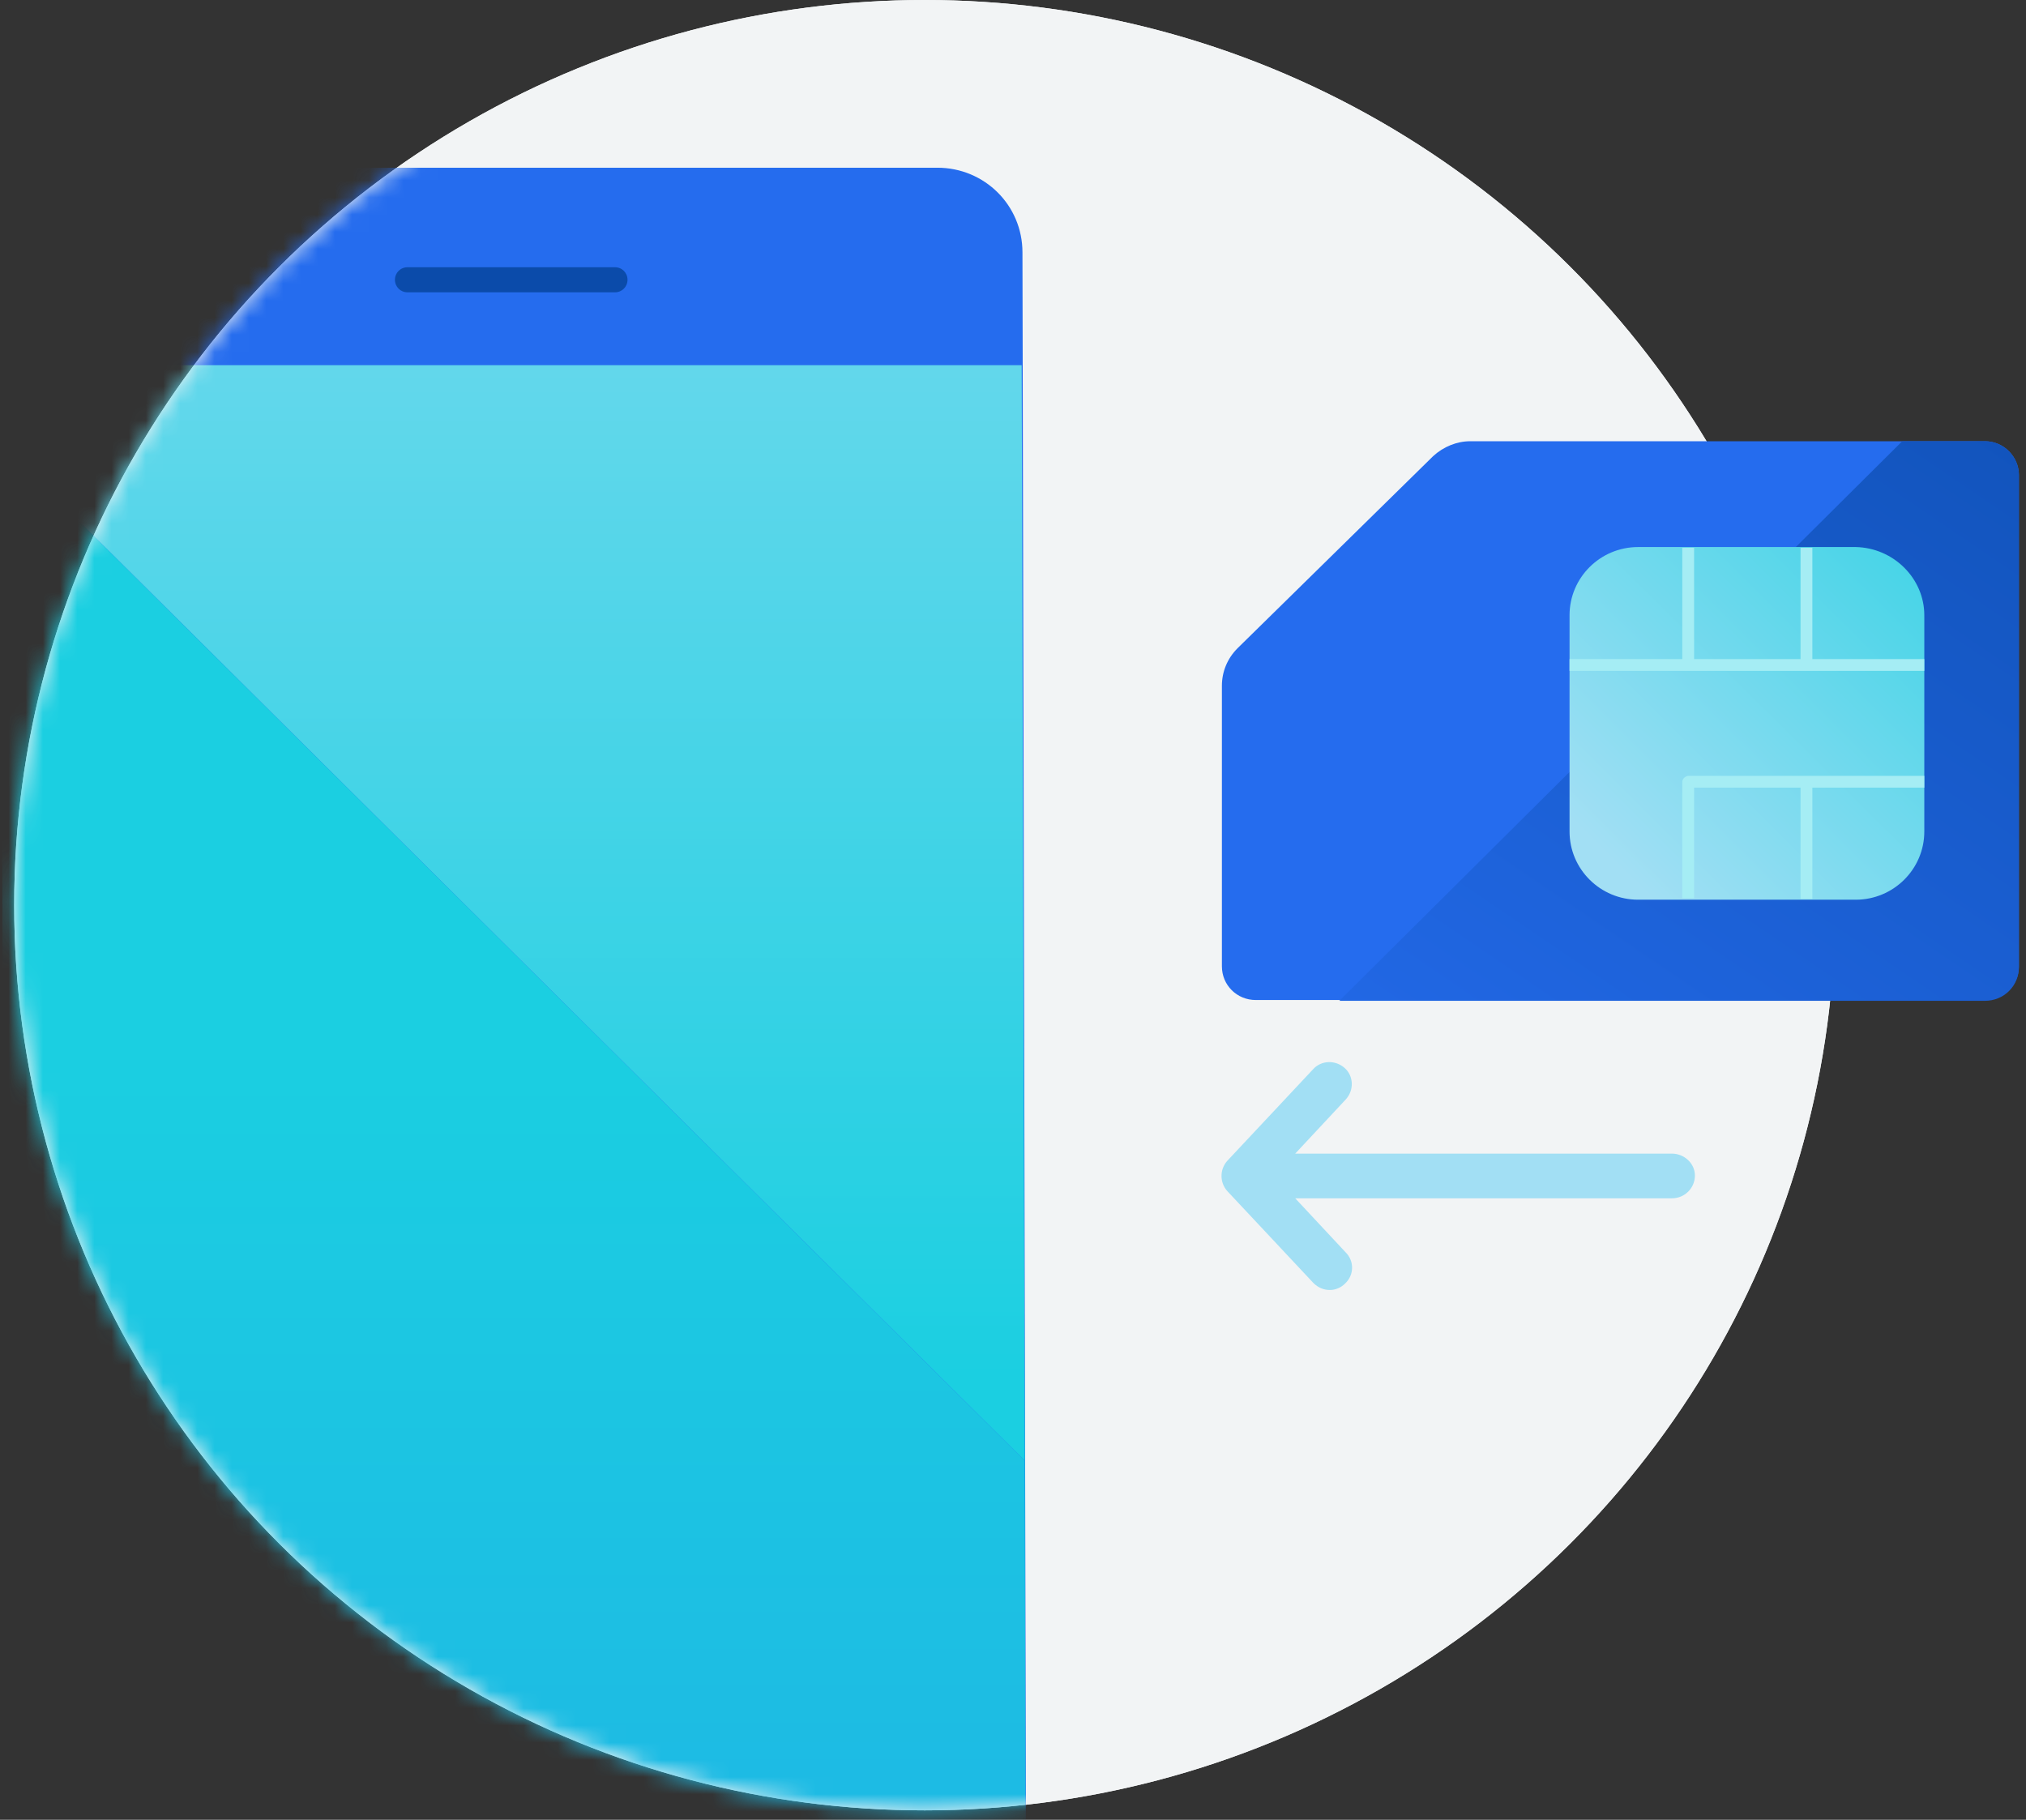 <?xml version="1.0" encoding="UTF-8"?>
<svg width="118px" height="106px" viewBox="0 0 118 106" version="1.1" xmlns="http://www.w3.org/2000/svg" xmlns:xlink="http://www.w3.org/1999/xlink">
    <rect x="0" y="0" width="118" height="106" fill="#333333" stroke="none"/>
    <!-- Generator: Sketch 48.2 (47327) - http://www.bohemiancoding.com/sketch -->
    <title>illustrations/circle/insert-SIM</title>
    <desc>Created with Sketch.</desc>
    <defs>
        <ellipse id="path-1" cx="53.858" cy="52.725" rx="53.031" ry="52.725"></ellipse>
        <linearGradient x1="49.999%" y1="91.788%" x2="49.999%" y2="-80.766%" id="linearGradient-3">
            <stop stop-color="#1BCFE1" offset="0%"></stop>
            <stop stop-color="#A2DFF4" offset="100%"></stop>
        </linearGradient>
        <linearGradient x1="50.028%" y1="42.199%" x2="50.028%" y2="303.03%" id="linearGradient-4">
            <stop stop-color="#1BCFE1" offset="0%"></stop>
            <stop stop-color="#256CEE" offset="100%"></stop>
        </linearGradient>
        <linearGradient x1="6.955%" y1="150.153%" x2="160.092%" y2="-34.726%" id="linearGradient-5">
            <stop stop-color="#256CEE" offset="0%"></stop>
            <stop stop-color="#0B4BAA" offset="100%"></stop>
        </linearGradient>
        <linearGradient x1="136.565%" y1="-36.438%" x2="11.58%" y2="88.547%" id="linearGradient-6">
            <stop stop-color="#1BCFE1" offset="0%"></stop>
            <stop stop-color="#A2DFF4" offset="100%"></stop>
        </linearGradient>
    </defs>
    <g id="Illustrations" stroke="none" stroke-width="1" fill="none" fill-rule="evenodd" transform="translate(-493, -1226)">
        <g id="illustrations/circle/insert-SIM" transform="translate(488, 1220)">
            <g id="insert-SIM" transform="translate(5, 6)">
                <ellipse id="Oval" fill="#F2F4F5" fill-rule="nonzero" cx="53.858" cy="52.725" rx="53.031" ry="52.725"></ellipse>
                <g id="Group">
                    <mask id="mask-2" fill="white">
                        <use xlink:href="#path-1"></use>
                    </mask>
                    <use id="Mask" fill="#F2F4F5" fill-rule="nonzero" xlink:href="#path-1"></use>
                    <g mask="url(#mask-2)" fill-rule="nonzero">
                        <g transform="translate(0, 9.586)">
                            <path d="M54.776,114.123 L5.28,114.123 C2.525,114.123 0.321,111.932 0.321,109.193 L0.092,5.113 C0.092,2.374 2.296,0.183 5.051,0.183 L54.592,0.183 C57.347,0.183 59.551,2.374 59.551,5.113 L59.781,109.193 C59.735,111.932 57.531,114.123 54.776,114.123 Z" id="Shape" fill="#256CEE"></path>
                            <path d="M35.813,7.441 L23.738,7.441 C23.325,7.441 23.003,7.121 23.003,6.71 C23.003,6.3 23.325,5.98 23.738,5.98 L35.813,5.98 C36.226,5.98 36.548,6.3 36.548,6.71 C36.548,7.121 36.226,7.441 35.813,7.441 Z" id="Shape" fill="#0B4BAA"></path>
                            <ellipse id="Oval" fill="#0B4BAA" cx="30.258" cy="106.363" rx="3.535" ry="3.515"></ellipse>
                            <polygon id="Shape" fill="url(#linearGradient-3)" points="59.505 11.686 0.046 11.686 0.046 16.251 59.689 75.504"></polygon>
                            <polygon id="Shape" fill="url(#linearGradient-4)" points="0.046 16.251 0.321 98.603 59.735 98.603 59.689 75.504"></polygon>
                        </g>
                    </g>
                </g>
                <g id="Group" transform="translate(71.167, 25.564)" fill-rule="nonzero">
                    <path d="M46.419,2.1 L46.419,30.722 C46.419,31.818 45.547,32.685 44.445,32.685 L1.974,32.685 C0.872,32.685 0,31.818 0,30.722 L0,14.38 C0,13.558 0.321,12.782 0.918,12.188 L12.305,1.004 C12.902,0.456 13.682,0.137 14.463,0.137 L44.445,0.137 C45.547,0.137 46.419,1.05 46.419,2.1 Z" id="Shape" fill="#256CEE"></path>
                    <path d="M44.445,0.137 L39.624,0.137 L6.841,32.731 L44.445,32.731 C45.547,32.731 46.419,31.863 46.419,30.768 L46.419,2.1 C46.419,1.05 45.547,0.137 44.445,0.137 Z" id="Shape" fill="url(#linearGradient-5)"></path>
                    <path d="M40.91,10.271 L40.91,22.87 C40.91,25.061 39.119,26.842 36.915,26.842 L24.243,26.842 C22.039,26.842 20.248,25.061 20.248,22.87 L20.248,10.271 C20.248,8.08 22.039,6.3 24.243,6.3 L36.915,6.3 C39.119,6.345 40.91,8.126 40.91,10.271 Z" id="Shape" fill="url(#linearGradient-6)"></path>
                    <g transform="translate(20.202, 5.934)" fill="#A5EDF4" id="Shape">
                        <polygon points="14.188 6.893 14.188 0.411 13.499 0.411 13.499 6.893 7.3 6.893 7.3 0.411 6.612 0.411 6.612 6.893 0.046 6.893 0.046 7.578 20.707 7.578 20.707 6.893"></polygon>
                        <path d="M6.612,14.06 L6.612,20.816 L7.3,20.816 L7.3,14.38 L13.499,14.38 L13.499,20.862 L14.188,20.862 L14.188,14.38 L20.707,14.38 L20.707,13.695 L6.933,13.695 C6.749,13.74 6.612,13.877 6.612,14.06 Z"></path>
                    </g>
                </g>
                <path d="M97.384,67.196 L75.437,67.196 L78.376,64.046 C78.881,63.498 78.835,62.677 78.33,62.22 C77.779,61.718 76.953,61.764 76.493,62.266 L71.489,67.607 C71.03,68.109 71.03,68.885 71.489,69.387 L76.493,74.728 C76.769,75.002 77.09,75.139 77.458,75.139 C77.779,75.139 78.1,75.002 78.33,74.774 C78.881,74.271 78.881,73.45 78.376,72.948 L75.437,69.798 L97.384,69.798 C98.119,69.798 98.716,69.204 98.716,68.474 C98.716,67.744 98.073,67.196 97.384,67.196 Z" id="Shape" fill="#A2DFF4" fill-rule="nonzero"></path>
            </g>
        </g>
    </g>
</svg>